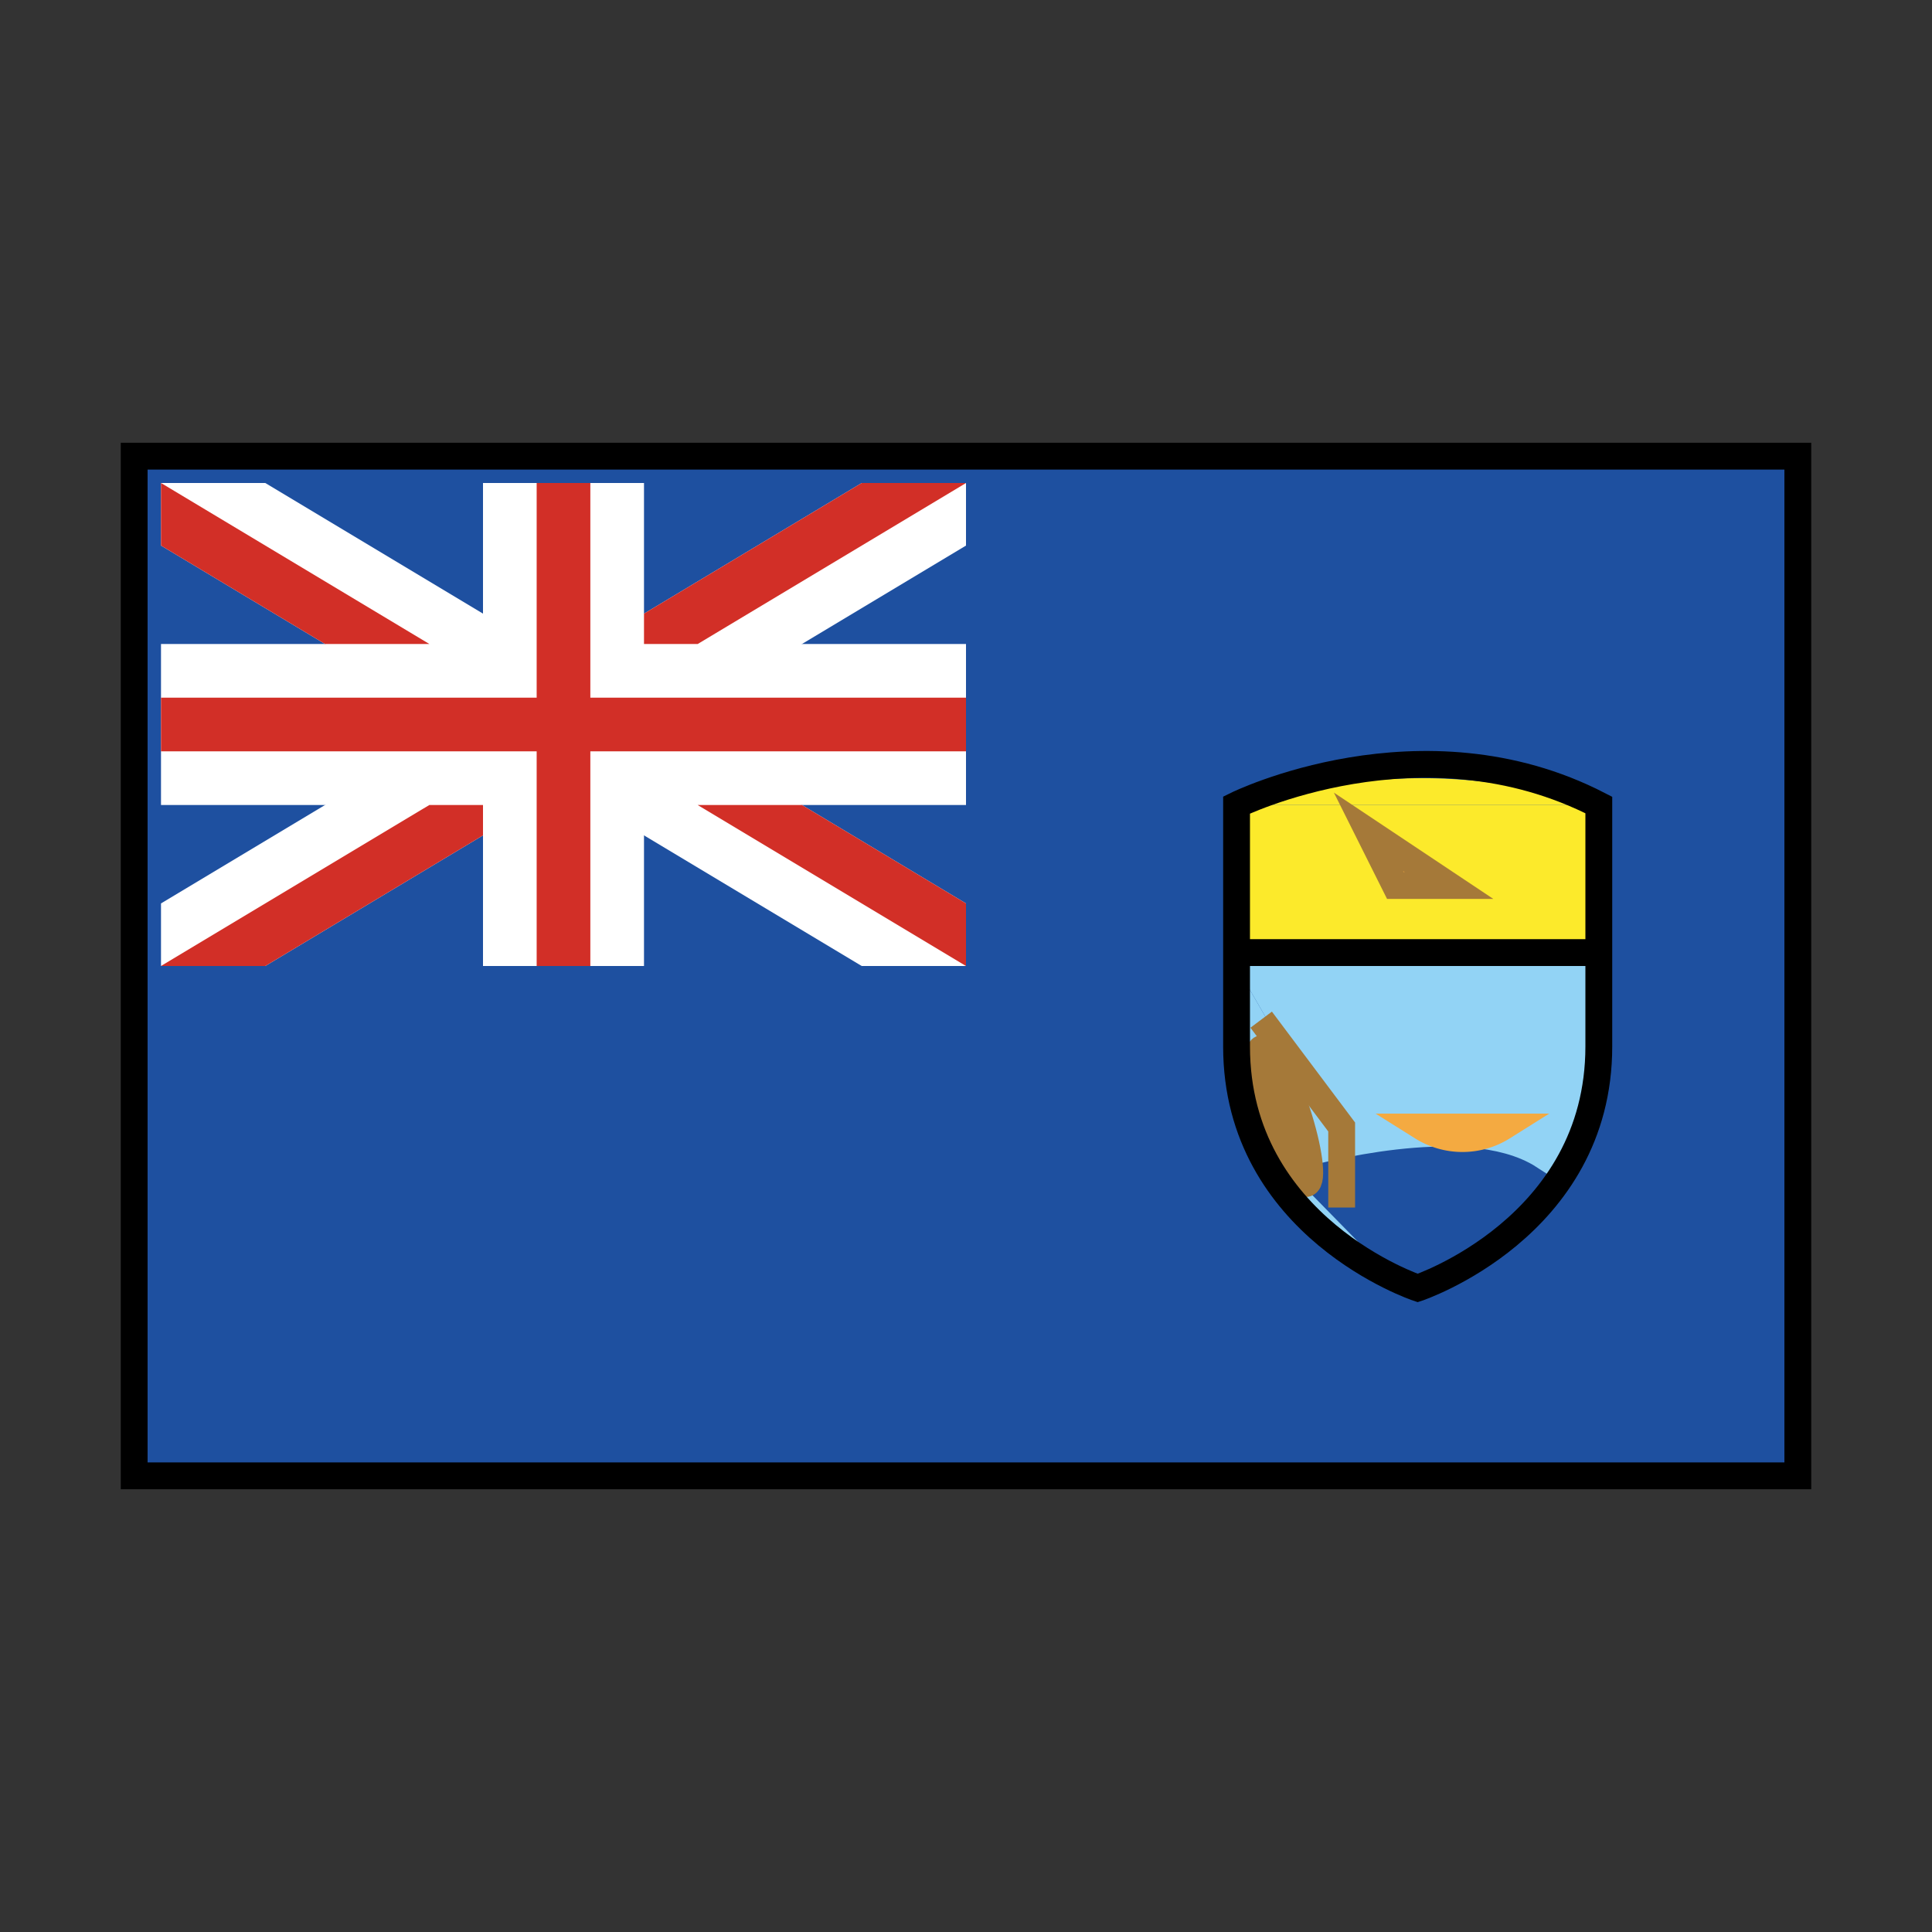 <svg id="emoji" viewBox="0 0 72 72" xmlns="http://www.w3.org/2000/svg">
  <rect x="0" y="0" width="72" height="72" fill="#333333" stroke="none"/>
  <g id="color">
    <rect x="5" y="17" width="62" height="38" fill="#1e50a0"/>
    <g>
      <polygon fill="#fff" points="9.887 18 6 18 6 20.332 32.113 36 36 36 36 33.668 9.887 18"/>
      <polygon fill="#fff" points="36 20.332 36 18 32.113 18 6 33.668 6 36 9.887 36 36 20.332"/>
      <rect x="6" y="24" width="30" height="6" fill="#fff"/>
      <rect x="18" y="18" width="6" height="18" fill="#fff"/>
      <rect x="20" y="18" width="2" height="18" fill="#d22f27"/>
      <rect x="6" y="26" width="30" height="2" fill="#d22f27"/>
      <polygon fill="#d22f27" points="36 33.668 29.887 30 26 30 36 36 36 35.999 36 33.668"/>
      <polygon fill="#d22f27" points="36 18 32.113 18 24 22.868 24 24 26.001 24 36 18.001 36 18"/>
      <polygon fill="#d22f27" points="6 20.332 12.113 24 16.001 24 6.001 18 6 18.001 6 20.332"/>
      <polygon fill="#d22f27" points="6 36 9.887 36 18 31.132 18 30 16 30 6 35.999 6 36"/>
    </g>
    <g>
      <path fill="#3f3f3f" d="M59.5,30h-.277c.094.031.184.069.277.101Z"/>
      <path fill="#3f3f3f" d="M46.5,30v.101c.093-.032.183-.071.277-.101Z"/>
      <path fill="#fcea2b" d="M53,29a19.956,19.956,0,0,0-6.223,1H59.223A19.956,19.956,0,0,0,53,29Z"/>
      <path fill="#fcea2b" d="M59.5,35.5V30.101c-.093-.032-.183-.071-.277-.101H46.777c-.094.031-.184.069-.277.101V35.5Z"/>
    </g>
    <path fill="#92d3f5" d="M45.956,35.81,59.5,35.864S61,45,53,48"/>
    <path fill="#92d3f5" d="M45.956,35.81S45,46,53,48"/>
    <path fill="#1e50a0" stroke="#1e50a0" strokeLinecap="round" strokeLinejoin="round" strokeWidth="2" d="M57,43.919c-2.4-1.557-8,0-8,0L53,48Z"/>
    <polyline fill="none" stroke="#a57939" strokeLinecap="round" strokeLinejoin="round" strokeWidth="2" points="47 38 50 42 50 45"/>
    <ellipse cx="47.858" cy="41.589" rx="0.5" ry="2.647" transform="translate(-10.583 16.998) rotate(-18.17)" fill="none" stroke="#a57939" strokeLinecap="round" strokeLinejoin="round" strokeWidth="2"/>
    <polygon fill="#f4aa41" stroke="#a57939" strokeLinecap="round" strokeLinejoin="round" strokeWidth="2" points="54 33 52 33 51 31 54 33"/>
    <path fill="none" stroke="#f4aa41" strokeLinecap="round" strokeLinejoin="round" strokeWidth="2" d="M56,42H53A2.822,2.822,0,0,0,56,42Z"/>
    <path fill="none" stroke="#000" strokeLinecap="round" strokeLinejoin="round" d="M59.583,30v9c0,6.75-6.75,9-6.75,9s-6.75-2.25-6.75-9V30S52.979,26.594,59.583,30Z"/>
    <line x1="59.5" x2="46.5" y1="35.5" y2="35.5" fill="none" stroke="#000" strokeLinecap="round" strokeLinejoin="round"/>
  </g>
  <g id="line">
    <rect x="5" y="17" width="62" height="38" fill="none" stroke="#000" strokeLinecap="round" strokeLinejoin="round" strokeWidth="2"/>
  </g>
</svg>
